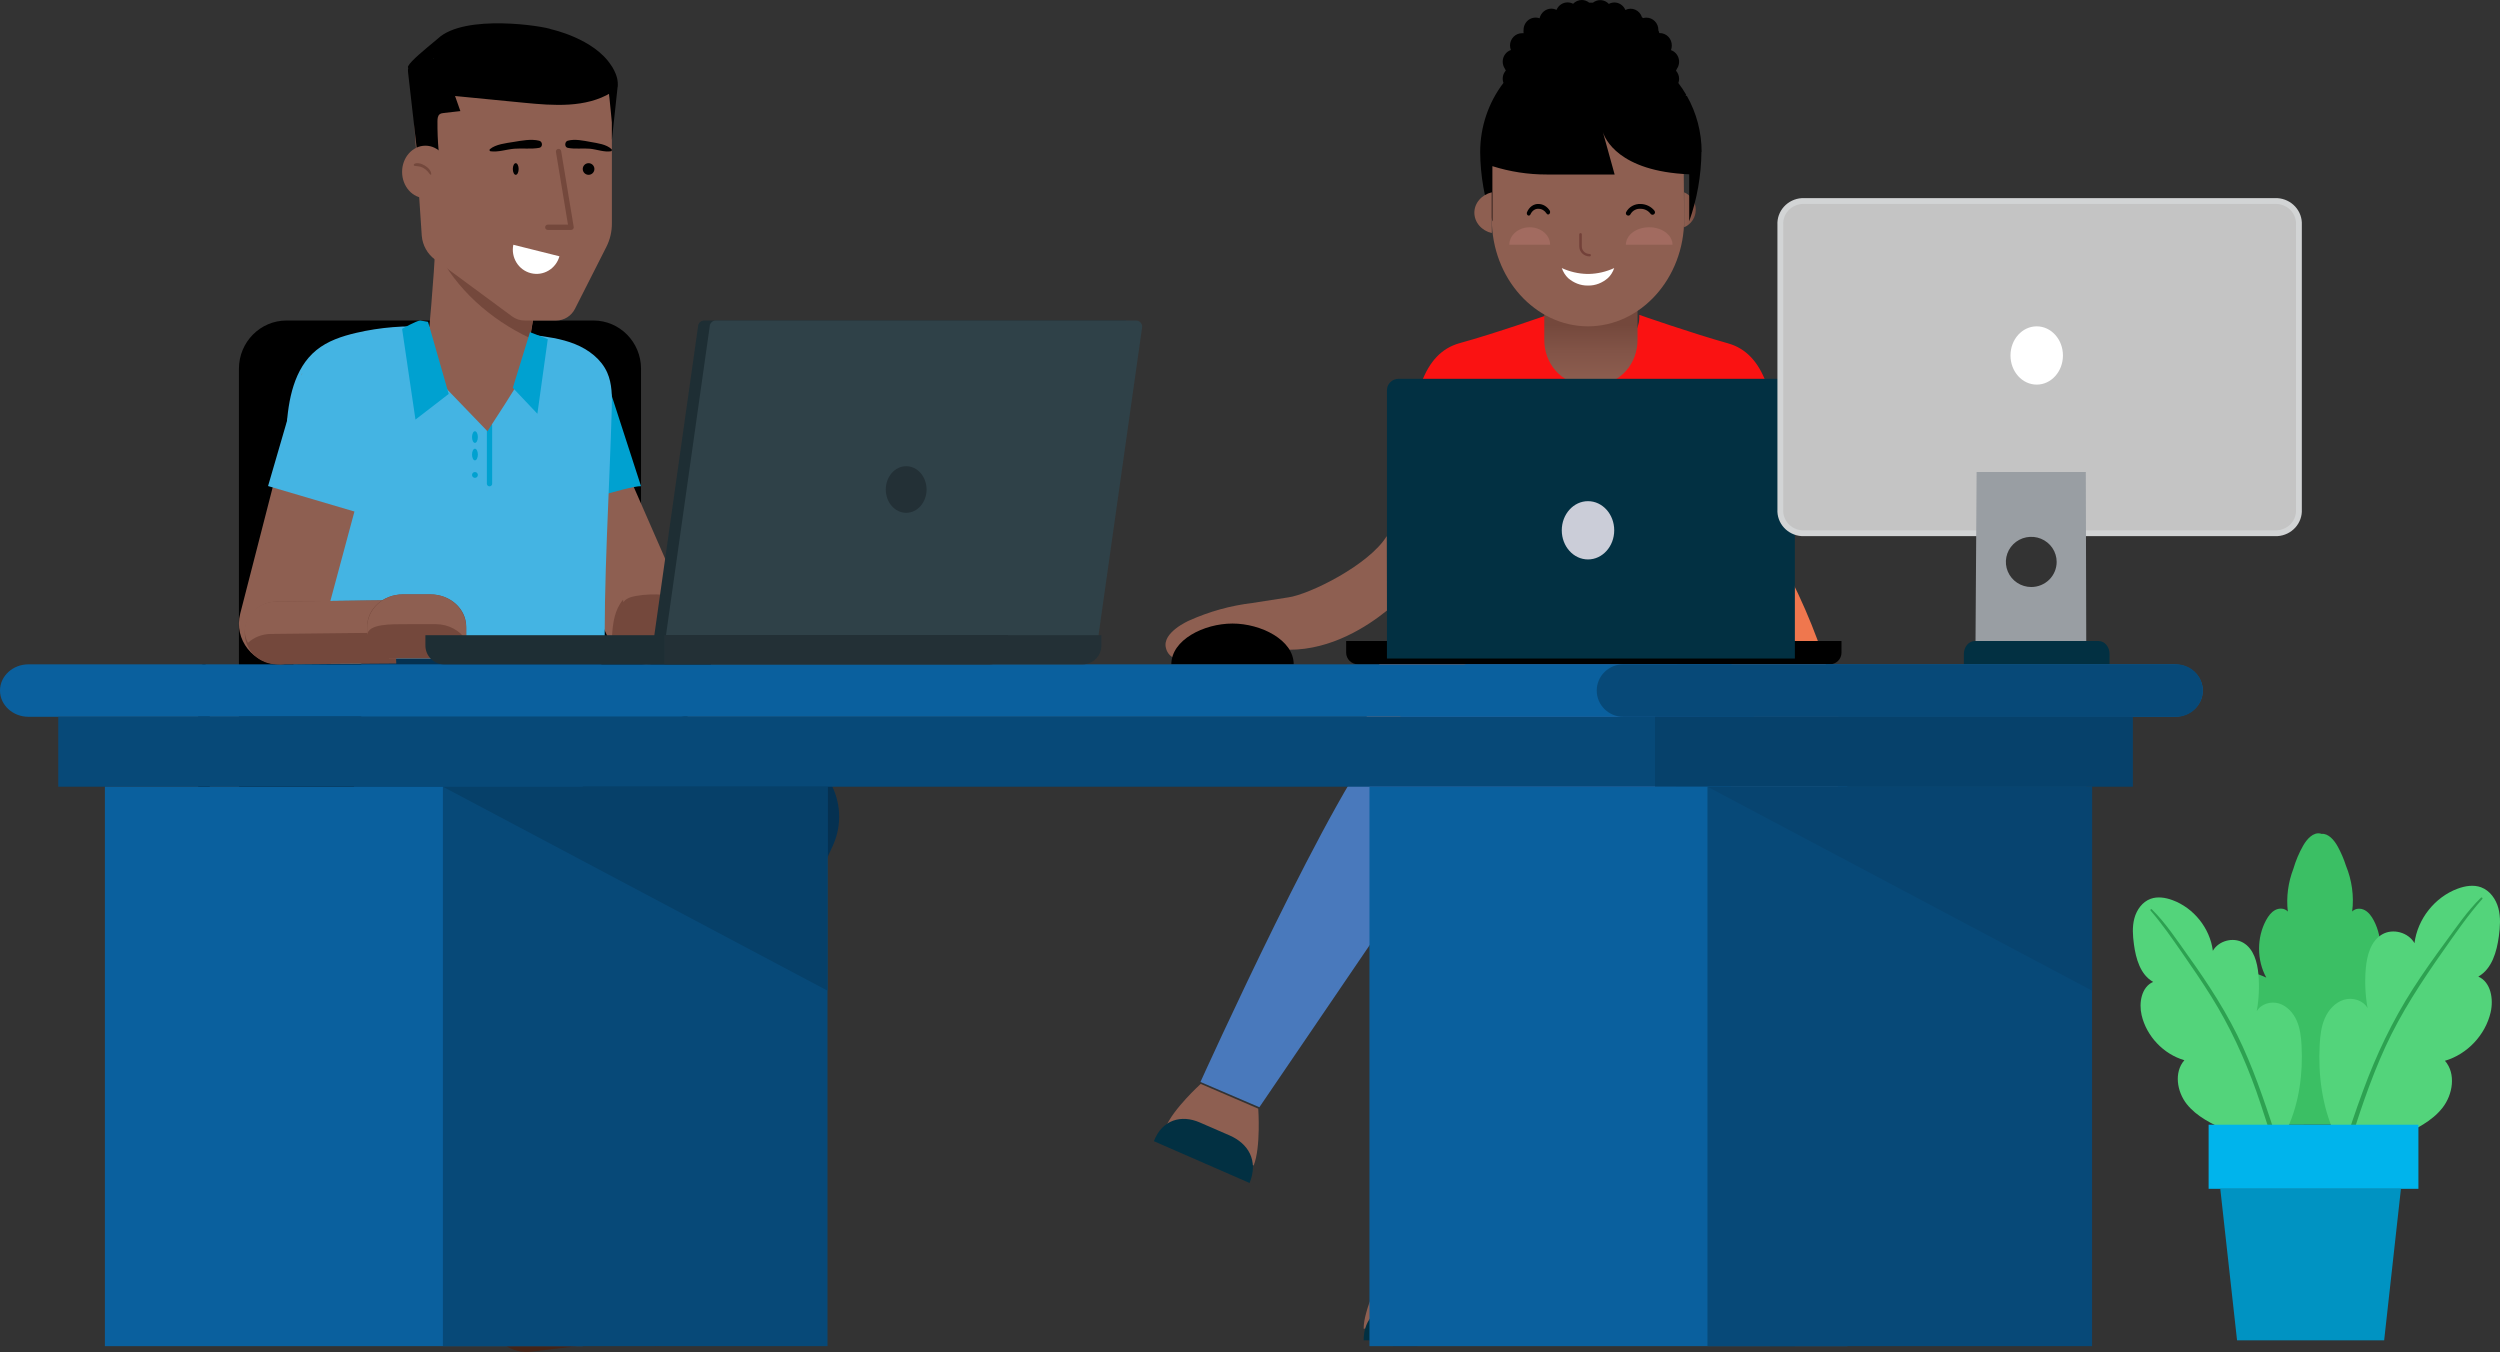 <svg xmlns="http://www.w3.org/2000/svg" width="429" height="232" fill="none" viewBox="0 0 429 232"><rect x="0" y="0" width="429" height="232" fill="#333333" stroke="none"/><path fill="#FA1212" d="M304.154 110.365C304.261 108.365 305 90.688 305 80.324C305 68.212 302.72 60.647 296.532 58.919C290.345 57.192 281.309 54.033 281.309 54.033V54.481C281.301 55.68 280.828 56.828 279.993 57.672C279.159 58.516 278.031 58.988 276.856 58.985H270.133C268.955 58.985 267.825 58.507 266.992 57.656C266.159 56.805 265.691 55.651 265.691 54.448V54C265.691 54 256.655 57.192 250.468 58.887C244.28 60.581 242 68.179 242 80.291C242 91.442 242.343 107.228 242.343 107.228C242.343 107.228 242.021 112.432 251.346 113H293.909C294.933 113.002 295.95 112.847 296.928 112.541L304.154 110.365Z"/><path fill="url(#paint0_linear)" d="M289 33V38.349C289 38.566 289 38.783 289 39C289.595 38.743 290.101 38.323 290.456 37.79C290.811 37.258 291 36.636 291 36C291 35.364 290.811 34.742 290.456 34.21C290.101 33.677 289.595 33.257 289 33Z"/><path fill="url(#paint1_linear)" d="M272.562 55.659C269.916 55.651 267.315 54.924 265 53.545V58.307C264.988 60.287 265.689 62.196 266.958 63.63C268.226 65.065 269.963 65.915 271.801 66H274.199C276.037 65.912 277.771 65.062 279.039 63.627C280.307 62.193 281.01 60.286 281 58.307V53C278.477 54.725 275.551 55.647 272.562 55.659Z"/><path fill="url(#paint2_linear)" fill-rule="evenodd" d="M288.851 20.748H271.76C259.746 20.748 256.692 20.038 256.117 19H256V29.468V37.653C256 47.75 263.449 56 272.505 56C281.561 56 289 47.739 289 37.653L288.851 20.748Z" clip-rule="evenodd"/><path fill="#000" d="M292 26.067C291.997 22.683 291.12 19.36 289.457 16.436H289.272C289.272 16.38 289.272 16.313 289.348 16.257C288.942 15.558 288.494 14.887 288.006 14.246C288.088 14.021 288.132 13.782 288.137 13.542C288.136 13.021 287.945 12.519 287.602 12.134C287.668 12.034 287.719 11.925 287.755 11.81C287.94 11.543 288.062 11.236 288.11 10.912C288.159 10.588 288.133 10.257 288.034 9.946C287.936 9.634 287.767 9.35 287.542 9.117C287.318 8.884 287.043 8.708 286.74 8.603C286.831 8.357 286.879 8.096 286.882 7.832C286.888 7.55 286.838 7.27 286.736 7.008C286.635 6.746 286.483 6.507 286.289 6.306C286.096 6.105 285.865 5.946 285.611 5.838C285.357 5.729 285.084 5.674 284.808 5.676H284.732C284.709 5.518 284.657 5.367 284.579 5.229C284.579 5.229 284.579 5.162 284.579 5.14C284.579 4.58 284.362 4.042 283.975 3.646C283.588 3.25 283.063 3.028 282.516 3.028C282.325 3.031 282.134 3.058 281.949 3.106C281.891 3.041 281.825 2.985 281.752 2.939C281.662 2.654 281.513 2.393 281.315 2.173C281.118 1.953 280.876 1.778 280.607 1.662C280.338 1.545 280.048 1.489 279.756 1.498C279.464 1.506 279.177 1.578 278.915 1.71C278.757 1.328 278.492 1.003 278.154 0.775C277.817 0.546 277.421 0.424 277.016 0.425C276.689 0.431 276.367 0.515 276.078 0.67C275.729 0.295 275.257 0.066 274.753 0.027C274.249 -0.012 273.749 0.141 273.349 0.458H273.076C272.953 0.447 272.829 0.447 272.705 0.458C272.341 0.164 271.892 0.003 271.428 0C271.152 0.003 270.878 0.062 270.623 0.173C270.369 0.284 270.138 0.445 269.944 0.648C269.654 0.496 269.332 0.416 269.006 0.413C268.599 0.411 268.201 0.532 267.861 0.76C267.521 0.989 267.255 1.315 267.096 1.698C266.821 1.56 266.518 1.488 266.212 1.486C265.742 1.487 265.287 1.651 264.92 1.951C264.553 2.252 264.297 2.671 264.193 3.14C263.881 3.027 263.547 2.992 263.22 3.039C262.892 3.086 262.581 3.213 262.311 3.409C262.041 3.605 261.822 3.865 261.671 4.166C261.52 4.467 261.441 4.801 261.443 5.14C261.426 5.299 261.426 5.46 261.443 5.62C261.443 5.62 261.443 5.676 261.443 5.698H261.181C260.634 5.698 260.109 5.921 259.722 6.317C259.336 6.713 259.118 7.25 259.118 7.81C259.119 8.075 259.171 8.337 259.271 8.581C258.862 8.719 258.506 8.986 258.254 9.343C258.001 9.7 257.864 10.129 257.863 10.57C257.864 11.005 257.994 11.429 258.234 11.788C258.278 11.901 258.333 12.01 258.398 12.112C258.145 12.39 257.972 12.735 257.901 13.108C257.83 13.482 257.862 13.868 257.994 14.223C255.415 17.599 254.009 21.759 254 26.045V26.101C254.031 30.16 254.739 34.185 256.095 38V28.514C259.11 29.467 262.249 29.95 265.404 29.944H277.071L275.041 22.614C275.041 22.503 275.041 22.447 275.041 22.447V22.614C275.368 23.732 277.715 29.408 289.872 29.911V37.978C291.216 34.159 291.924 30.137 291.967 26.078L292 26.067Z"/><path fill="url(#paint3_linear)" d="M255.988 39.035V33C255.131 33.205 254.374 33.659 253.834 34.292C253.293 34.925 253 35.701 253 36.5C253 37.299 253.293 38.075 253.834 38.708C254.374 39.341 255.131 39.795 255.988 40C256.015 39.65 255.988 39.348 255.988 39.035Z"/><path fill="#000" d="M265.945 36.153C265.72 35.801 265.432 35.515 265.104 35.317C264.776 35.118 264.416 35.011 264.05 35.004C263.634 34.975 263.22 35.095 262.86 35.35C262.5 35.605 262.208 35.983 262.023 36.437C261.992 36.536 261.992 36.646 262.023 36.746C262.037 36.797 262.061 36.844 262.093 36.882C262.124 36.921 262.163 36.95 262.205 36.968C262.286 37.009 262.377 37.011 262.458 36.971C262.54 36.932 262.605 36.855 262.641 36.758C262.775 36.455 262.979 36.206 263.228 36.042C263.476 35.878 263.758 35.804 264.04 35.832C264.299 35.833 264.556 35.906 264.789 36.045C265.023 36.184 265.227 36.385 265.388 36.634C265.413 36.678 265.445 36.715 265.482 36.744C265.519 36.773 265.561 36.792 265.604 36.802C265.647 36.811 265.692 36.809 265.735 36.798C265.777 36.786 265.818 36.764 265.854 36.733C265.927 36.669 265.977 36.573 265.994 36.465C266.011 36.357 265.993 36.246 265.945 36.153Z"/><path fill="#000" d="M283.899 36.15C283.617 35.801 283.26 35.517 282.853 35.319C282.446 35.12 282 35.013 281.545 35.003C281.029 34.977 280.517 35.099 280.07 35.353C279.623 35.607 279.261 35.982 279.028 36.434C278.991 36.533 278.991 36.642 279.028 36.742C279.046 36.793 279.076 36.84 279.115 36.879C279.155 36.917 279.202 36.946 279.255 36.964C279.304 36.986 279.358 36.998 279.412 37C279.466 37.001 279.52 36.992 279.571 36.972C279.622 36.953 279.668 36.923 279.706 36.886C279.745 36.848 279.775 36.804 279.796 36.754C279.963 36.452 280.216 36.204 280.524 36.039C280.833 35.875 281.183 35.802 281.533 35.83C281.854 35.829 282.171 35.901 282.459 36.04C282.747 36.179 282.998 36.381 283.194 36.631C283.222 36.684 283.262 36.73 283.31 36.766C283.358 36.803 283.414 36.829 283.473 36.843C283.532 36.857 283.594 36.858 283.654 36.847C283.713 36.835 283.77 36.812 283.82 36.777C283.869 36.742 283.911 36.698 283.942 36.647C283.972 36.595 283.991 36.538 283.998 36.478C284.004 36.419 283.997 36.359 283.978 36.302C283.959 36.246 283.927 36.194 283.886 36.15H283.899Z"/><path fill="#734139" d="M272.785 44C272.312 44 271.858 43.821 271.523 43.501C271.188 43.182 271 42.748 271 42.297V40.204C271.003 40.149 271.027 40.097 271.069 40.059C271.111 40.021 271.167 40 271.224 40C271.253 40 271.28 40.005 271.306 40.016C271.332 40.026 271.356 40.041 271.376 40.06C271.396 40.079 271.412 40.101 271.422 40.126C271.433 40.151 271.439 40.178 271.439 40.204V42.297C271.439 42.638 271.581 42.964 271.833 43.205C272.086 43.446 272.428 43.581 272.785 43.581C272.815 43.581 272.843 43.587 272.87 43.598C272.897 43.609 272.921 43.625 272.941 43.645C272.961 43.665 272.976 43.688 272.986 43.714C272.997 43.74 273.001 43.768 273 43.796C273 43.85 272.977 43.902 272.937 43.94C272.897 43.978 272.842 44 272.785 44Z"/><path fill="#fff" d="M272.695 47.008H272.295C270.828 46.968 269.377 46.627 268 46C268.241 46.679 268.615 47.272 269.089 47.723C270.067 48.562 271.229 49.008 272.418 49H272.592C273.778 49.008 274.936 48.562 275.911 47.723C276.391 47.279 276.767 46.684 277 46C275.62 46.63 274.165 46.971 272.695 47.008Z"/><path fill="#F39B9B" d="M282.975 39C282.452 39 281.934 39.078 281.451 39.229C280.968 39.38 280.529 39.601 280.16 39.879C279.79 40.158 279.498 40.489 279.299 40.853C279.1 41.217 278.998 41.606 279 42H287C287.002 41.603 286.898 41.21 286.696 40.844C286.494 40.478 286.197 40.145 285.823 39.866C285.448 39.587 285.003 39.366 284.514 39.218C284.025 39.069 283.502 38.995 282.975 39Z" opacity=".2"/><path fill="#F39B9B" d="M262.494 39C261.567 39.002 260.678 39.32 260.023 39.882C259.368 40.444 259 41.206 259 42H266C266 41.204 265.631 40.441 264.973 39.879C264.316 39.316 263.424 39 262.494 39Z" opacity=".2"/><path fill="#023042" d="M292 154L303.712 231H308L295.701 154H292Z"/><path fill="#023042" d="M251.299 154L239 231H243.288L255 154H251.299Z"/><path fill="#EF774E" d="M316 129.051C316 151.271 291.304 159 274.994 159C258.685 159 234 151.271 234 129.051C234 106.831 258.685 66 274.994 66C291.304 66 316 106.842 316 129.051Z"/><path fill="#2362AC" d="M245.266 137.96L237.044 220.106C236.941 220.971 237.02 221.848 237.273 222.679C237.526 223.51 237.949 224.277 238.513 224.928C239.078 225.58 239.771 226.101 240.547 226.458C241.322 226.816 242.163 227 243.014 227H241.506C244.215 227 245.989 225.152 246.711 222.466L268.543 142.788C268.844 141.676 268.997 140.527 269 139.374C269 135.307 267.746 127 257.484 127H257.186C254.238 127.034 251.403 128.165 249.209 130.182C247.016 132.199 245.614 134.964 245.266 137.96Z"/><path fill="#4979BC" d="M298.351 115.331C298.351 115.331 293.74 108 275.093 108C255.211 108 246.239 117.065 237.884 125.338C229.529 133.61 206 185.666 206 185.666L216.108 190L252.17 137.003H295.374C295.374 137.003 305.721 126.782 298.351 115.331Z"/><path fill="#2362AC" d="M298.293 115.33C298.293 115.33 293.581 108 274.524 108C272.953 108 271.449 108.064 270 108.171C285.12 109.241 289.035 115.33 289.035 115.33C296.567 126.78 285.938 137 285.938 137H295.251C295.251 137 305.825 126.78 298.293 115.33Z"/><path fill="#000" d="M282.242 110C282.141 110.442 281.89 110.837 281.531 111.12C281.173 111.403 280.727 111.558 280.267 111.559H266.733C266.273 111.558 265.827 111.403 265.469 111.12C265.11 110.837 264.859 110.442 264.758 110H231V112C231.003 112.53 231.218 113.037 231.598 113.411C231.978 113.786 232.493 113.997 233.03 114H313.97C314.237 114 314.501 113.948 314.747 113.848C314.993 113.747 315.217 113.6 315.405 113.414C315.594 113.228 315.743 113.008 315.845 112.765C315.947 112.523 316 112.263 316 112V110H282.242Z"/><path fill="#023042" d="M238 113V66.945C238.003 66.428 238.214 65.933 238.589 65.569C238.963 65.205 239.469 65 239.997 65H306.014C306.54 65.003 307.043 65.209 307.415 65.573C307.787 65.937 307.997 66.43 308 66.945V113H238Z"/><path fill="#CBCDD8" d="M272.5 96C274.985 96 277 93.761 277 91C277 88.239 274.985 86 272.5 86C270.015 86 268 88.239 268 91C268 93.761 270.015 96 272.5 96Z"/><path fill="url(#paint4_linear)" d="M237.967 92C234.908 96.963 224.719 101.992 221.074 102.511L214.9 103.473C211.15 103.923 207.491 104.941 204.049 106.49C204.049 106.49 199.297 108.556 200.089 111.248C200.184 111.645 200.375 112.012 200.646 112.317C200.916 112.622 201.258 112.857 201.641 113C202.91 109.507 207.641 107.28 211.851 107.28C215.421 107.28 219.359 108.88 221.247 111.497C228.506 111.497 234.636 107.485 238 104.771L237.967 92Z"/><path fill="url(#paint5_linear)" d="M248.047 219H236.942C236.942 219 234 224.696 234 228H251C251.033 224.696 248.047 219 248.047 219Z"/><path fill="#023042" d="M245.146 224H239.833C236.646 224 234 226.057 234 230H251C250.968 225.862 248.344 224 245.146 224Z"/><path fill="url(#paint6_linear)" d="M215.915 190.249L210.766 188.03L206.041 186C206.041 186 201.253 190.338 200 193.51L207.358 196.672L215.129 200C216.382 196.905 215.915 190.249 215.915 190.249Z"/><path fill="#023042" d="M211.012 194.843L205.864 192.607C202.754 191.252 199.446 192.098 198 195.828L214.43 203C216.007 199.084 214.134 196.211 211.012 194.843Z"/><path fill="#000" d="M222 114C222 109.81 216.38 107 211.495 107C206.609 107 201 109.79 201 114H222Z"/><path fill="#C4C4C4" stroke="#D2D4D5" d="M394.495 38.568L394.494 38.581V38.594V87.406V87.419L394.495 87.432C394.548 88.447 394.191 89.443 393.497 90.205C392.806 90.964 391.837 91.43 390.796 91.5H309.193C308.154 91.43 307.186 90.964 306.497 90.205C305.805 89.443 305.45 88.447 305.506 87.433L305.506 87.419V87.406V38.594V38.581L305.506 38.568C305.453 37.555 305.809 36.56 306.5 35.798C307.189 35.04 308.155 34.573 309.194 34.5H390.796C391.837 34.57 392.806 35.036 393.497 35.795C394.191 36.557 394.548 37.553 394.495 38.568Z"/><path fill="#023042" d="M338.917 110H360.104C360.354 109.999 360.602 110.055 360.833 110.167C361.065 110.279 361.275 110.444 361.451 110.652C361.628 110.86 361.767 111.108 361.861 111.38C361.956 111.651 362.003 111.943 362 112.236V114H337V112.236C336.997 111.941 337.045 111.647 337.14 111.374C337.236 111.1 337.377 110.852 337.556 110.643C337.735 110.435 337.947 110.271 338.181 110.16C338.415 110.05 338.665 109.995 338.917 110Z"/><path fill="#999EA3" fill-rule="evenodd" d="M357.924 81H339.185L339 110H358L357.924 81ZM348.565 100.732C347.703 100.732 346.861 100.479 346.144 100.006C345.428 99.533 344.869 98.86 344.539 98.073C344.209 97.287 344.123 96.421 344.291 95.586C344.459 94.751 344.874 93.983 345.484 93.381C346.093 92.779 346.87 92.369 347.715 92.203C348.561 92.037 349.437 92.122 350.233 92.448C351.029 92.774 351.71 93.326 352.189 94.034C352.668 94.742 352.923 95.574 352.923 96.426C352.923 97.568 352.464 98.663 351.647 99.471C350.83 100.278 349.721 100.732 348.565 100.732Z" clip-rule="evenodd"/><path fill="#fff" d="M349.5 66C351.985 66 354 63.761 354 61C354 58.239 351.985 56 349.5 56C347.015 56 345 58.239 345 61C345 63.761 347.015 66 349.5 66Z"/><path fill="#3BBF64" d="M414.789 171.988C414.483 170.09 413.687 168.067 412.028 167.284C410.501 166.563 408.721 167.109 407.184 167.806C408.863 164.863 408.926 160.963 407.345 157.961C406.968 157.244 406.479 156.554 405.79 156.181C405.1 155.807 404.174 155.831 403.631 156.416C403.974 153.76 403.578 151.016 402.568 148.56C402.201 147.411 401.726 146.301 401.149 145.254C400.537 144.144 399.542 142.984 398.373 143.091C398.321 143.073 398.269 143.056 398.214 143.044C396.961 142.752 395.869 143.97 395.208 145.136C394.505 146.374 393.948 147.702 393.544 149.082C392.653 151.393 392.301 153.94 392.59 156.419C392.054 155.827 391.128 155.79 390.434 156.155C389.74 156.519 389.243 157.202 388.857 157.913C387.24 160.894 387.256 164.794 388.899 167.76C387.371 167.042 385.598 166.472 384.062 167.172C382.394 167.933 381.573 169.945 381.244 171.838C380.227 177.69 382.486 183.786 386.138 188.306C387.857 190.432 389.985 192.341 392.552 193L403.226 192.995C405.801 192.37 407.952 190.491 409.696 188.388C413.403 183.918 415.735 177.854 414.789 171.988Z"/><path fill="#53D47B" d="M382.034 194C379.547 192.846 376.968 191.62 375.261 189.479C373.555 187.338 373.03 183.992 374.837 181.934C371.257 180.893 368.347 177.824 367.502 174.201C367.006 172.071 367.473 169.372 369.481 168.494C367.295 167.269 366.518 164.536 366.183 162.057C365.982 160.567 365.87 159.029 366.261 157.577C366.651 156.124 367.626 154.756 369.042 154.239C370.24 153.801 371.586 154.019 372.784 154.457C376.453 155.799 379.239 159.29 379.726 163.158C380.716 161.432 383.194 160.764 384.92 161.759C386.742 162.808 387.365 165.12 387.545 167.21C387.727 169.318 387.63 171.449 387.258 173.531C387.972 172.264 389.681 171.769 391.074 172.196C392.467 172.624 393.531 173.809 394.117 175.14C394.702 176.472 394.867 177.946 394.946 179.398C395.205 184.222 394.553 189.151 392.561 193.555"/><path fill="#2DA151" d="M369.041 156.266C371.018 158.547 372.723 161.032 374.443 163.5C376.162 165.965 377.857 168.449 379.448 170.995C382.658 176.132 385.154 181.569 387.177 187.25C388.3 190.405 389.237 193.62 390.353 196.777C390.489 197.164 391.099 197.009 390.986 196.606C390.171 193.707 389.19 190.838 388.189 187.995C387.188 185.152 386.1 182.337 384.85 179.589C382.339 174.067 379.034 168.975 375.496 164.036C373.544 161.311 371.666 158.42 369.264 156.048C369.119 155.904 368.911 156.116 369.041 156.266Z"/><path fill="#53D47B" d="M411.861 195C414.518 193.759 417.276 192.442 419.1 190.14C420.924 187.838 421.485 184.241 419.553 182.029C423.38 180.909 426.491 177.611 427.394 173.716C427.925 171.426 427.425 168.525 425.278 167.581C427.615 166.264 428.446 163.326 428.804 160.661C429.019 159.059 429.139 157.406 428.721 155.845C428.303 154.284 427.261 152.813 425.748 152.257C424.467 151.786 423.028 152.02 421.748 152.491C417.826 153.934 414.848 157.687 414.327 161.844C413.269 159.989 410.62 159.272 408.775 160.34C406.827 161.468 406.162 163.954 405.969 166.201C405.775 168.467 405.878 170.758 406.276 172.996C405.513 171.634 403.686 171.101 402.197 171.561C400.707 172.021 399.57 173.295 398.944 174.726C398.318 176.157 398.141 177.742 398.058 179.303C397.78 184.488 398.477 189.788 400.607 194.521"/><path fill="#2DA151" d="M425.728 154.048C423.4 156.318 421.563 159.032 419.66 161.628C417.72 164.275 415.814 166.942 414.047 169.699C410.513 175.208 407.753 181.045 405.511 187.142C404.244 190.589 403.03 194.079 402.014 197.602C401.897 198.008 402.525 198.166 402.665 197.774C403.741 194.765 404.658 191.703 405.723 188.689C406.806 185.624 407.98 182.585 409.341 179.622C412.029 173.77 415.581 168.375 419.303 163.089C421.42 160.085 423.507 157.035 425.958 154.269C426.092 154.118 425.877 153.903 425.728 154.048Z"/><path fill="#00B4EC" d="M415 193H379V204H415V193Z"/><path fill="#0093C2" d="M409.121 230H383.878L381 204H412L409.121 230Z"/><path fill="#000" d="M49.169 143H101.831C106.343 143 110 139.295 110 134.725V63.275C110 58.705 106.343 55 101.831 55H49.169C44.657 55 41 58.705 41 63.275V134.725C41 139.295 44.657 143 49.169 143Z"/><path fill="#000" d="M116.5 142C117.328 142 118 141.41 118 140.681V114.319C118 113.591 117.328 113 116.5 113C115.671 113 115 113.59 115 114.319V140.681C115 141.409 115.671 142 116.5 142Z"/><path fill="#000" d="M110 115H122V110.818C122 107.605 119.314 105 116 105C112.686 105 110 107.605 110 110.818V115H110Z"/><path fill="#000" d="M80 215H71V166H80V215Z"/><path fill="#000" d="M43 223H109V219.521C109 216.472 106.594 214 103.626 214H48.373C45.406 214 43 216.472 43 219.521V223Z"/><path fill="#000" d="M84 189H68V151H84V189Z"/><path fill="#000" d="M103.5 230C101.015 230 99 227.985 99 225.5C99 223.015 101.015 221 103.5 221C105.985 221 108 223.015 108 225.5C108 227.985 105.985 230 103.5 230Z"/><path fill="#000" d="M48 230C45.791 230 44 227.985 44 225.5C44 223.015 45.791 221 48 221C50.209 221 52 223.015 52 225.5C52 227.985 50.209 230 48 230Z"/><path fill="#000" d="M122 148.134V147.866C122 144.626 119.418 142 116.234 142H34.766C31.582 142 29 144.626 29 147.866V148.134C29 151.373 31.581 154 34.766 154H116.234C119.418 154 122 151.373 122 148.134Z"/><path fill="#000" d="M35 144C35.552 144 36 143.416 36 142.696V115.304C36 114.584 35.552 114 35 114C34.448 114 34 114.584 34 115.304V142.696C34 143.416 34.448 144 35 144Z"/><path fill="#8E5F51" d="M87 71L104.535 109.873C106.422 114.057 111.81 115.328 115.403 112.436C117.719 110.572 118.594 107.465 117.587 104.684L115.63 99.285L105.613 76.388"/><path fill="#74483C" d="M106.977 103.355C107.363 102.7 108.271 102.418 109.109 102.267C112.253 101.699 115.517 102.136 118.67 102.668C120.428 102.964 122.179 103.289 123.922 103.643C124.043 103.667 124.17 103.695 124.26 103.767C124.36 103.848 124.397 103.969 124.429 104.083C124.782 105.375 124.983 106.698 124.999 108.024C125.01 108.958 124.916 109.931 124.366 110.737C123.819 111.538 122.868 112.091 121.85 112.406C120.832 112.722 119.742 112.821 118.662 112.888C115.358 113.093 112.03 113.016 108.743 112.66C107.52 112.527 106.161 112.282 105.477 111.403C104.951 110.727 104.972 109.853 105.027 109.042C105.171 106.903 105.459 104.657 106.912 102.913"/><path fill="#DF9A6A" d="M119.99 102.194C121.623 101.548 123.337 101.052 125.091 101.004C126.845 100.955 128.65 101.385 130.054 102.443C131.441 103.489 132.357 105.095 132.751 106.794C133.144 108.493 133.042 110.281 132.656 111.982C132.604 112.213 132.532 112.465 132.336 112.597C132.2 112.688 132.029 112.704 131.867 112.717C127.338 113.071 122.785 113.093 118.253 112.782C117.856 111.086 117.927 109.282 118.456 107.623"/><path fill="#00A1D0" d="M104.352 66C106.234 71.81 108.117 77.62 110 83.43C107.897 83.359 95.695 87.278 93.727 88L86 69.502L104.352 66Z"/><path fill="#053151" d="M133.872 128.359L109.7 120.553C103.822 118.655 97.492 121.799 95.56 127.576C93.688 133.176 96.663 139.203 102.2 141.296L125.964 150.231C132.057 152.521 138.886 149.524 141.217 143.536C143.548 137.548 140.498 130.837 134.405 128.546C134.242 128.484 134.037 128.413 133.872 128.359Z"/><path fill="#053151" d="M120.026 136.314L95.418 209.415C93.998 213.634 96.312 218.19 100.587 219.591C104.572 220.898 108.87 218.966 110.582 215.285L142.894 145.166C145.706 139.064 142.973 131.867 136.79 129.092C130.606 126.317 123.314 129.014 120.502 135.116C120.322 135.507 120.161 135.916 120.026 136.314Z"/><path fill="#442418" d="M111.19 213L123.346 225.977C124.714 227.436 123.812 229.785 121.794 230.02L113.771 230.954C112.111 231.147 110.437 230.728 109.08 229.78L97.524 221.706C96.409 220.928 95.692 219.722 95.556 218.395L95 213H111.19V213Z"/><path stroke="#2E1910" stroke-linecap="round" stroke-linejoin="round" stroke-miterlimit="10" stroke-width="1.362" d="M112 215L106 216"/><path stroke="#2E1910" stroke-linecap="round" stroke-linejoin="round" stroke-miterlimit="10" stroke-width="1.362" d="M114 218L108 219"/><path stroke="#2E1910" stroke-linecap="round" stroke-linejoin="round" stroke-miterlimit="10" stroke-width="1.362" d="M115 219L110 220"/><path fill="#053151" d="M89.76 125.252L74.473 120.508C68.6 118.685 62.349 121.924 60.508 127.741C58.758 133.277 61.673 139.168 67.016 141.294L81.897 147.17C87.925 149.55 94.759 146.638 97.162 140.667C99.564 134.696 96.625 127.927 90.598 125.547C90.329 125.441 90.032 125.337 89.76 125.252Z"/><path fill="#053151" d="M77.212 136.532L73.013 212.434C72.766 216.904 76.093 220.733 80.445 220.987C84.497 221.223 88.013 218.239 88.679 214.225L100.837 139.233C101.916 132.574 97.535 126.277 91.05 125.168C84.566 124.059 78.434 128.559 77.355 135.218C77.284 135.653 77.237 136.101 77.212 136.532Z"/><path fill="#442418" d="M88.631 214L100.369 226.977C101.689 228.436 100.818 230.785 98.87 231.02L91.124 231.954C89.521 232.147 87.904 231.728 86.594 230.78L75.437 222.706C74.361 221.928 73.669 220.722 73.537 219.395L73 214H88.631V214Z"/><path stroke="#2E1910" stroke-linecap="round" stroke-linejoin="round" stroke-miterlimit="10" stroke-width="1.362" d="M90 217L84 218"/><path stroke="#2E1910" stroke-linecap="round" stroke-linejoin="round" stroke-miterlimit="10" stroke-width="1.362" d="M92 219H85"/><path stroke="#2E1910" stroke-linecap="round" stroke-linejoin="round" stroke-miterlimit="10" stroke-width="1.362" d="M94 221L88 222"/><path fill="#44B4E3" d="M50.356 114C50.028 106.316 49.639 98.018 49.311 90.335C49.072 84.74 48.832 79.134 49.16 73.544C49.45 68.613 50.44 63.225 54.285 60.086C56.219 58.506 58.67 57.691 61.11 57.122C65.257 56.155 69.551 55.809 73.801 56.099L91.224 57.444C93.745 57.764 96.299 58.092 98.656 59.039C101.012 59.986 103.187 61.638 104.206 63.948C105.051 65.865 105.033 68.034 104.978 70.126C104.656 82.394 103.487 101.245 103.826 113.513L50.356 114Z"/><path fill="#053151" d="M70.597 142H118L114.207 121.529L101.674 113H62V131.581C62 136.421 65.849 142 70.597 142Z"/><path stroke="#00A1D0" stroke-linecap="round" stroke-linejoin="round" stroke-miterlimit="10" stroke-width=".908" d="M84 73V83"/><path fill="#00A1D0" d="M81.5 76C81.224 76 81 75.552 81 75C81 74.448 81.224 74 81.5 74C81.776 74 82 74.448 82 75C82 75.552 81.776 76 81.5 76Z"/><path fill="#00A1D0" d="M81.5 79C81.224 79 81 78.552 81 78C81 77.448 81.224 77 81.5 77C81.776 77 82 77.448 82 78C82 78.552 81.776 79 81.5 79Z"/><path fill="#00A1D0" d="M81.5 82C81.224 82 81 81.776 81 81.5C81 81.224 81.224 81 81.5 81C81.776 81 82 81.224 82 81.5C82 81.776 81.776 82 81.5 82Z"/><path fill="#8E5F51" d="M92 51.703C91.429 55.161 90.568 60.824 89.75 64.231C89.583 64.927 83.644 74 83.644 74L73 62.948C73.607 57.709 74.47 47.268 74.731 42"/><path fill="#74483C" d="M75 43L92 51.841C91.699 53.531 91.318 55.779 90.905 58C84.121 54.815 78.165 49.486 75 43Z"/><path fill="#00A1D0" d="M73.453 55.222L77 67.6L71.294 72L69 56.426C69 56.426 71.358 55.08 72.093 55"/><path fill="#00A1D0" d="M90.946 57L94 58.192L92.215 71L88 66.552L90.946 57Z"/><path fill="#8E5F51" d="M93.712 8C99.946 8 105 13.149 105 19.499L105 38.299C105.013 39.716 104.686 41.115 104.047 42.375L98.66 53.003C98.039 54.23 96.797 55 95.443 55H90.005C89.243 55 88.499 54.755 87.882 54.299L74.644 44.537C73.344 43.579 72.516 42.092 72.375 40.464L71.027 20.28C70.583 13.637 75.752 8 82.288 8H93.712V8Z"/><path fill="#fff" d="M96 43.979C95.403 46.121 93.245 47.415 91.104 46.879C88.963 46.344 87.64 44.179 88.087 42L96 43.979Z"/><path fill="#000" d="M94.644 5.039C94.644 5.039 101.926 6.609 104.888 11.235C105.257 11.706 107.194 14.999 104.888 15.892C100.503 18.543 95.02 18.131 89.936 17.634C86.035 17.253 82.133 16.872 78.232 16.491C77.947 16.463 77.649 16.431 77.412 16.27C77.192 16.12 77.052 15.879 76.923 15.645C76.374 14.648 75.212 11.923 74.432 10.058C64.509 14.921 74.214 7.483 75.153 6.609C79.765 2.313 93.405 4.49 94.644 5.039Z"/><path fill="#000" d="M75.22 10C73.658 10.104 72.113 10.493 70.674 11.145C70.466 11.238 70.25 11.347 70.125 11.545C69.964 11.8 69.992 12.134 70.027 12.438C70.541 16.959 71.056 21.479 71.57 26C72.798 25.858 74.035 25.815 75.269 25.872C75.121 24.188 75.055 22.496 75.069 20.805C75.073 20.378 75.108 19.892 75.424 19.625C75.628 19.452 75.904 19.416 76.164 19.387C77.11 19.279 78.055 19.172 79 19.064C78.267 16.987 77.535 14.909 76.803 12.832"/><path fill="#8E5F51" d="M73 34C70.791 34 69 31.985 69 29.5C69 27.015 70.791 25 73 25C75.209 25 77 27.015 77 29.5C77 31.985 75.209 34 73 34Z"/><path fill="#74483C" d="M73.902 29.99C73.668 29.835 73.539 29.577 73.345 29.373C73.118 29.133 72.857 28.93 72.566 28.777C72.087 28.526 71.636 28.542 71.125 28.458C70.97 28.432 70.962 28.203 71.083 28.131C72.004 27.585 74.095 28.852 73.997 29.935C73.993 29.98 73.945 30.019 73.902 29.99Z"/><path fill="#000" d="M104.857 25.957C103.699 26.152 102.391 25.628 101.226 25.521C99.971 25.406 98.647 25.622 97.416 25.369C96.84 25.25 96.883 24.298 97.416 24.149C98.652 23.804 100.13 24.137 101.37 24.363C102.509 24.572 104.05 24.745 104.944 25.601C105.047 25.7 105.002 25.933 104.857 25.957Z"/><path fill="#000" d="M84.063 25.601C85.064 24.749 86.813 24.571 88.084 24.364C89.485 24.136 91.137 23.803 92.531 24.15C93.131 24.298 93.181 25.25 92.531 25.369C91.147 25.622 89.657 25.406 88.246 25.521C86.932 25.629 85.466 26.152 84.161 25.957C83.998 25.933 83.947 25.7 84.063 25.601Z"/><path fill="#000" d="M101 30C100.448 30 100 29.552 100 29C100 28.448 100.448 28 101 28C101.552 28 102 28.448 102 29C102 29.552 101.552 30 101 30Z"/><path fill="#000" d="M88.5 30C88.224 30 88 29.552 88 29C88 28.448 88.224 28 88.5 28C88.776 28 89 28.448 89 29C89 29.552 88.776 30 88.5 30Z"/><path stroke="#74483C" stroke-linecap="round" stroke-linejoin="round" stroke-miterlimit="10" stroke-width=".908" d="M95.847 26L98 39H94"/><path fill="#0A609E" d="M373.109 123H4.891C2.19 123 0 120.985 0 118.5C0 116.015 2.19 114 4.891 114H373.109C375.81 114 378 116.015 378 118.5C378 120.985 375.81 123 373.109 123Z"/><path fill="#074978" d="M373.441 123H278.559C276.041 123 274 120.985 274 118.5C274 116.015 276.041 114 278.559 114H373.441C375.959 114 378 116.015 378 118.5C378 120.985 375.959 123 373.441 123Z"/><path fill="#074978" d="M358 123H10V135H358V123Z"/><path fill="#06416B" d="M366 123H284V135H366V123Z"/><path fill="#0A609E" d="M100 135H18V231H100V135Z"/><path fill="#074978" d="M142 135H76V231H142V135Z"/><path fill="#064069" d="M142 135H76L142 170V135Z"/><path fill="#0A609E" d="M317 135H235V231H317V135Z"/><path fill="#074978" d="M359 135H293V231H359V135Z"/><path fill="#074470" d="M359 135H293L359 170V135Z"/><path fill="#8E5F51" d="M51.838 64L41.222 105.299C40.079 109.745 43.491 114.058 48.104 113.999C51.078 113.962 53.704 112.062 54.656 109.259L56.505 103.818L63 79.683"/><path fill="#74483C" d="M67.576 103L47.467 103.239C44.325 103.276 41.845 105.846 42.008 108.897C42.16 111.772 44.613 114.02 47.574 114L68 113.859L67.576 103Z"/><path fill="#8E5F51" d="M66.59 108.565L46.48 108.784C44.927 108.801 43.537 109.389 42.546 110.316C42.237 109.741 42.047 109.103 42.008 108.427C41.845 105.619 44.325 103.254 47.467 103.22L67.576 103L68 112.992L66.778 113L66.59 108.565Z"/><path fill="#74483C" d="M66.949 113H80V107.5C80 104.463 77.259 102 73.878 102H69.122C65.741 102 63 104.463 63 107.5V109.452C63 111.411 64.768 113 66.949 113Z"/><path fill="#8E5F51" d="M69.122 102H73.878C77.259 102 80 104.557 80 107.711V109.84C78.924 108.2 76.987 107.106 74.775 107.106H70.02C66.89 107.106 63.311 107.041 63 108.892C63 108.892 63 110.649 63 109.738V107.711C63 104.557 65.741 102 69.122 102Z"/><path fill="#44B4E3" d="M46 83.406L61.572 88L66.69 70.174C67.739 66.536 66.057 62.671 62.66 60.916C58.126 58.572 52.552 60.918 51.129 65.769L46 83.406Z"/><path fill="#1E2E34" d="M192.937 55H120.84C120.253 55 119.777 55.482 119.777 56.078L112 111H186.223L194 56.078C194 55.482 193.524 55 192.937 55Z"/><path fill="#2F4148" d="M194.937 55H122.84C122.253 55 121.777 55.482 121.777 56.078L114 111H188.223L196 56.078C196 55.482 195.524 55 194.937 55Z"/><path fill="#233036" d="M155.5 88C153.567 88 152 86.209 152 84C152 81.791 153.567 80 155.5 80C157.433 80 159 81.791 159 84C159 86.209 157.433 88 155.5 88Z"/><path fill="#1E2E34" d="M169.805 114H76.195C74.43 114 73 112.558 73 110.779V109H173V110.779C173 112.558 171.57 114 169.805 114Z"/><path fill="#233036" d="M185.788 114H114V109H189V110.779C189 112.558 187.562 114 185.788 114Z"/><path fill="#000" d="M106 14.756L105.889 14L104.5 16L105 21V24L106 14.756Z"/><defs><linearGradient id="paint0_linear" x1="288.965" x2="290.989" y1="35.994" y2="35.994" gradientUnits="userSpaceOnUse"><stop stop-color="#8E5F51"/><stop offset=".39" stop-color="#885A4C"/><stop offset=".89" stop-color="#794C40"/><stop offset="1" stop-color="#74483C"/></linearGradient><linearGradient id="paint1_linear" x1="272.995" x2="272.995" y1="66" y2="53" gradientUnits="userSpaceOnUse"><stop stop-color="#8E5F51"/><stop offset=".44" stop-color="#825447"/><stop offset=".79" stop-color="#74483C"/></linearGradient><linearGradient id="paint2_linear" x1="5229.43" x2="6252.76" y1="1703.24" y2="1703.24" gradientUnits="userSpaceOnUse"><stop stop-color="#8E5F51"/><stop offset=".39" stop-color="#885A4C"/><stop offset=".89" stop-color="#794C40"/><stop offset="1" stop-color="#74483C"/></linearGradient><linearGradient id="paint3_linear" x1="698.14" x2="705.31" y1="342.47" y2="342.47" gradientUnits="userSpaceOnUse"><stop stop-color="#8E5F51"/><stop offset=".39" stop-color="#885A4C"/><stop offset=".89" stop-color="#794C40"/><stop offset="1" stop-color="#74483C"/></linearGradient><linearGradient id="paint4_linear" x1="3956.68" x2="5287.82" y1="2300.36" y2="2300.36" gradientUnits="userSpaceOnUse"><stop stop-color="#8E5F51"/><stop offset=".39" stop-color="#885A4C"/><stop offset=".89" stop-color="#794C40"/><stop offset="1" stop-color="#74483C"/></linearGradient><linearGradient id="paint5_linear" x1="2452.84" x2="2710.22" y1="2169.75" y2="2169.75" gradientUnits="userSpaceOnUse"><stop stop-color="#8E5F51"/><stop offset=".39" stop-color="#885A4C"/><stop offset=".89" stop-color="#794C40"/><stop offset="1" stop-color="#74483C"/></linearGradient><linearGradient id="paint6_linear" x1="1780.8" x2="2021.92" y1="2824.86" y2="2824.86" gradientUnits="userSpaceOnUse"><stop stop-color="#8E5F51"/><stop offset=".39" stop-color="#885A4C"/><stop offset=".89" stop-color="#794C40"/><stop offset="1" stop-color="#74483C"/></linearGradient></defs></svg>